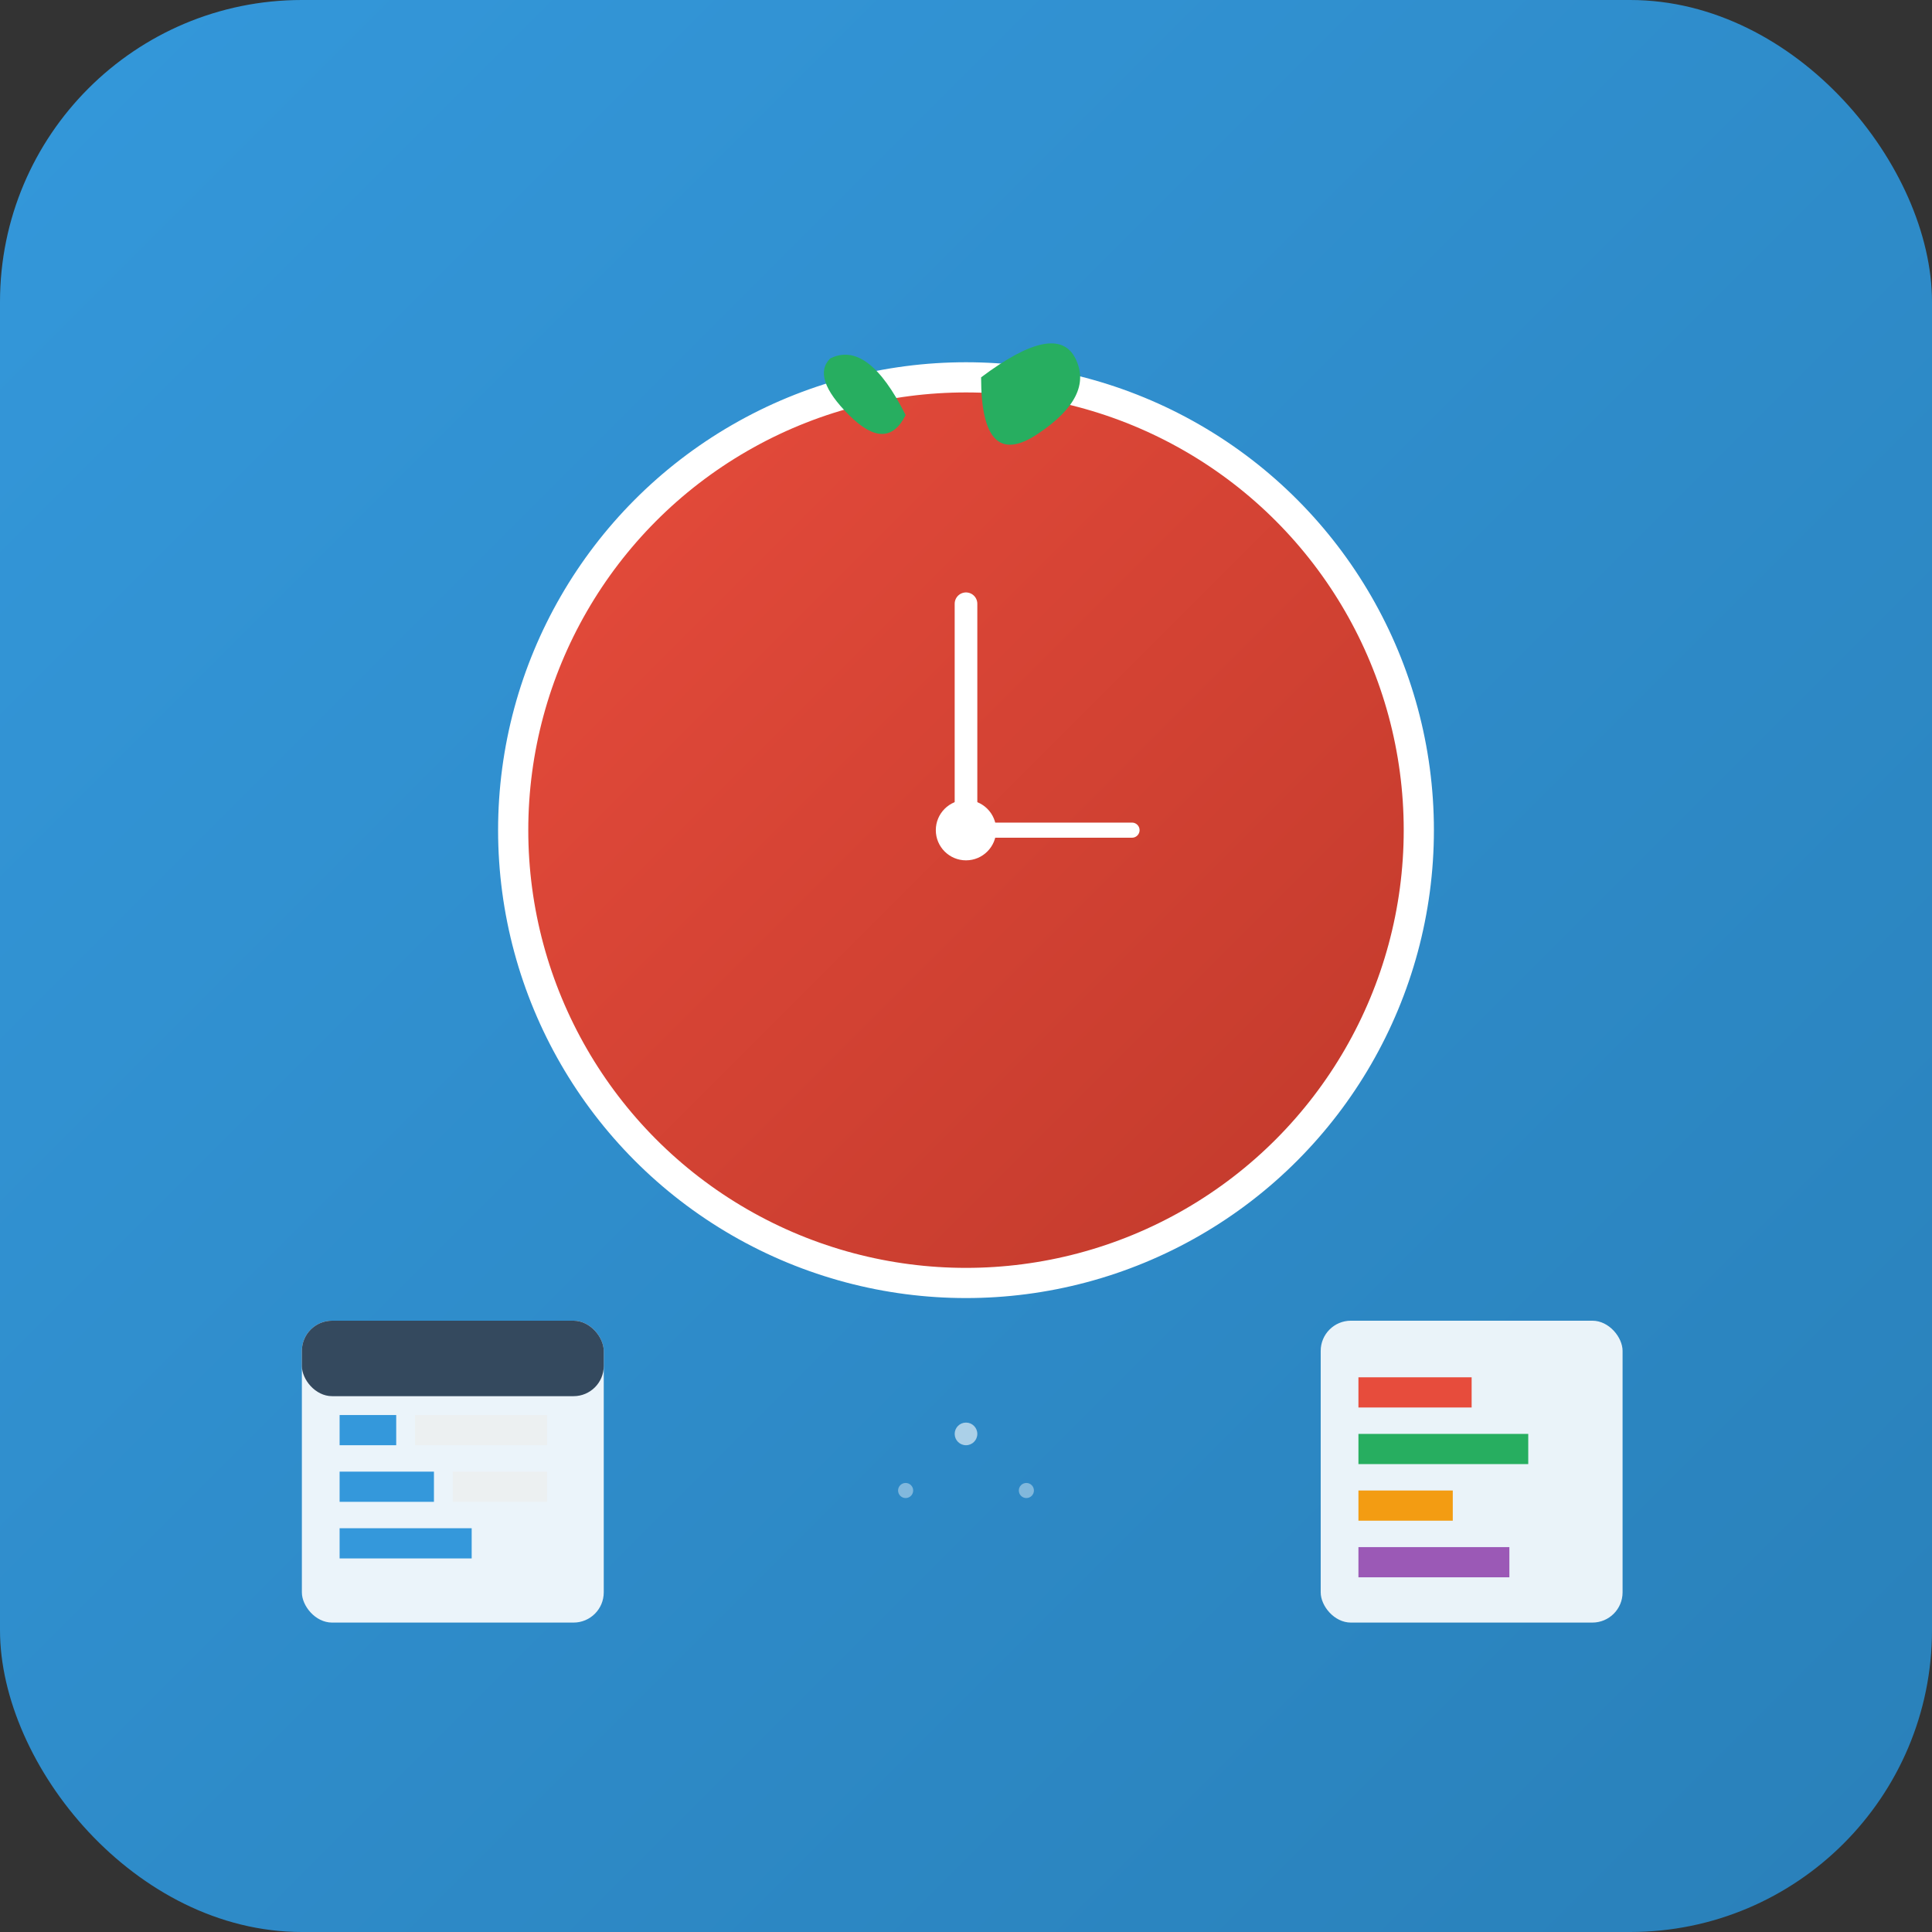 <svg xmlns="http://www.w3.org/2000/svg" viewBox="0 0 512 512" width="512" height="512">
  <rect x="0" y="0" width="512" height="512" fill="#333333" stroke="none"/>
  <defs>
    <linearGradient id="bg" x1="0%" y1="0%" x2="100%" y2="100%">
      <stop offset="0%" style="stop-color:#3498db;stop-opacity:1" />
      <stop offset="100%" style="stop-color:#2980b9;stop-opacity:1" />
    </linearGradient>
    <linearGradient id="circle" x1="0%" y1="0%" x2="100%" y2="100%">
      <stop offset="0%" style="stop-color:#e74c3c;stop-opacity:1" />
      <stop offset="100%" style="stop-color:#c0392b;stop-opacity:1" />
    </linearGradient>
  </defs>
  
  <!-- 背景圆角矩形 -->
  <rect width="512" height="512" rx="80" ry="80" fill="url(#bg)"/>
  
  <!-- 番茄钟圆形 -->
  <circle cx="256" cy="220" r="120" fill="url(#circle)" stroke="white" stroke-width="8"/>
  
  <!-- 番茄叶子 -->
  <path d="M 240 110 Q 230 90 220 95 Q 215 100 225 110 Q 235 120 240 110 Z" fill="#27ae60"/>
  <path d="M 260 100 Q 280 85 285 95 Q 290 105 275 115 Q 260 125 260 100 Z" fill="#27ae60"/>
  
  <!-- 时钟指针 -->
  <line x1="256" y1="220" x2="256" y2="160" stroke="white" stroke-width="6" stroke-linecap="round"/>
  <line x1="256" y1="220" x2="300" y2="220" stroke="white" stroke-width="4" stroke-linecap="round"/>
  <circle cx="256" cy="220" r="8" fill="white"/>
  
  <!-- 日程图标 -->
  <rect x="80" y="350" width="80" height="80" rx="8" fill="white" opacity="0.9"/>
  <rect x="80" y="350" width="80" height="20" rx="8" fill="#34495e"/>
  <rect x="90" y="375" width="15" height="8" fill="#3498db"/>
  <rect x="110" y="375" width="35" height="8" fill="#ecf0f1"/>
  <rect x="90" y="390" width="25" height="8" fill="#3498db"/>
  <rect x="120" y="390" width="25" height="8" fill="#ecf0f1"/>
  <rect x="90" y="405" width="35" height="8" fill="#3498db"/>
  
  <!-- 甘特图图标 -->
  <rect x="350" y="350" width="80" height="80" rx="8" fill="white" opacity="0.9"/>
  <rect x="360" y="365" width="30" height="8" fill="#e74c3c"/>
  <rect x="360" y="380" width="45" height="8" fill="#27ae60"/>
  <rect x="360" y="395" width="25" height="8" fill="#f39c12"/>
  <rect x="360" y="410" width="40" height="8" fill="#9b59b6"/>
  
  <!-- 装饰线条 -->
  <circle cx="256" cy="380" r="3" fill="white" opacity="0.6"/>
  <circle cx="240" cy="395" r="2" fill="white" opacity="0.4"/>
  <circle cx="272" cy="395" r="2" fill="white" opacity="0.4"/>
</svg>